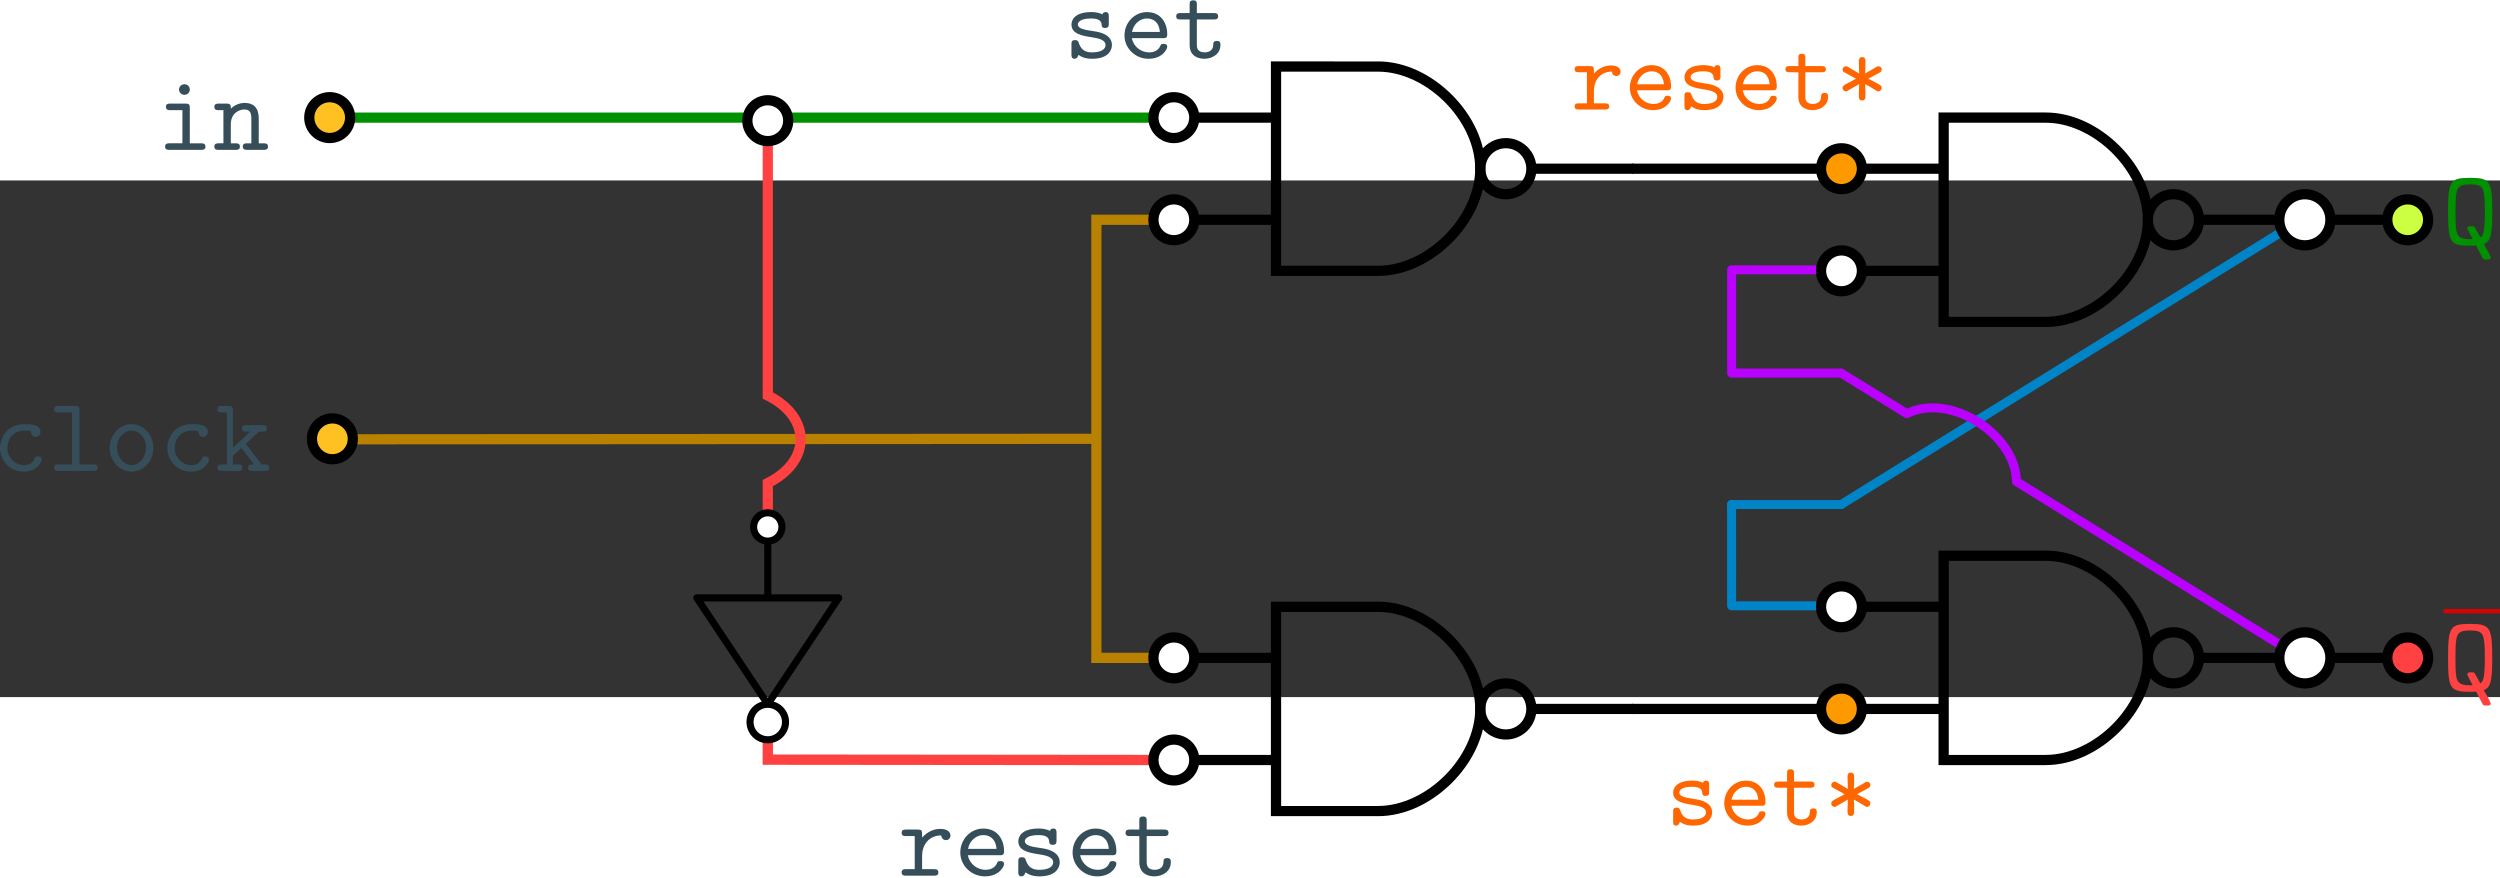 <?xml version="1.0" encoding="UTF-8" standalone="no"?>
<svg
   version="1.1"
   id="svg903"
   sodipodi:docname="dflipflop.svg"
   inkscape:version="1.1 (c4e8f9e, 2021-05-24)"
   width="114.13"
   height="40.062"
   viewBox="0 0 139.263 28.779"
   xmlns:inkscape="http://www.inkscape.org/namespaces/inkscape"
   xmlns:sodipodi="http://sodipodi.sourceforge.net/DTD/sodipodi-0.dtd"
   xmlns="http://www.w3.org/2000/svg"
   xmlns:svg="http://www.w3.org/2000/svg"
   xmlns:ns6="http://www.iki.fi/pav/software/textext/">
  <rect x="0" y="0" width="139.263" height="28.779" fill="#333333" stroke="none"/>
  <sodipodi:namedview
     id="namedview905"
     pagecolor="#ffffff"
     bordercolor="#666666"
     borderopacity="1.0"
     inkscape:pageshadow="2"
     inkscape:pageopacity="0.0"
     inkscape:pagecheckerboard="0"
     showgrid="false"
     inkscape:zoom="7.3924635"
     inkscape:cx="66.351359"
     inkscape:cy="19.411662"
     inkscape:window-width="1440"
     inkscape:window-height="847"
     inkscape:window-x="1822"
     inkscape:window-y="71"
     inkscape:window-maximized="0"
     inkscape:current-layer="svg903"
     inkscape:snap-global="true"
     lock-margins="true"
     fit-margin-top="0"
     fit-margin-left="0"
     fit-margin-right="0"
     fit-margin-bottom="0"
     viewbox-height="100"
     width="65.163px"
     inkscape:snap-center="true"
     inkscape:snap-others="true">
    <inkscape:grid
       type="xygrid"
       id="grid1463"
       originx="-292.788"
       originy="-301.79" />
  </sodipodi:namedview>
  <defs
     id="defs831">
    <clipPath
       id="page">
      <rect
         x="0"
         y="0"
         width="760"
         height="620"
         id="rect824" />
    </clipPath>
    <clipPath
       id="clipPath829">
      <rect
         x="0"
         y="0"
         width="760"
         height="620"
         id="rect827" />
    </clipPath>
    <defs
       id="id-6218469a-638a-438a-8285-87af46e395b2">
      <g
         id="id-41f024df-1921-46fd-b358-2bb13516e3a0">
        <symbol
           overflow="visible"
           id="id-751024ce-17db-425f-8adf-8e5129a58830">
          <path
             style="stroke:none;stroke-width:0"
             d=""
             id="id-f6b93899-9967-45d1-bf36-847d7d2c198e" />
        </symbol>
        <symbol
           overflow="visible"
           id="id-ccd68d53-c78f-4352-a28f-35fa76bbcac7">
          <path
             style="stroke:none;stroke-width:0"
             d="M 3.656,-0.312 C 3.875,-0.016 4.344,0 4.719,0 c 0.281,0 0.5,0 0.5,-0.312 0,-0.297 -0.25,-0.297 -0.391,-0.297 -0.422,0 -0.516,-0.047 -0.594,-0.078 v -2.156 c 0,-0.703 -0.547,-1.547 -1.984,-1.547 -0.422,0 -1.438,0 -1.438,0.734 0,0.297 0.203,0.453 0.438,0.453 0.156,0 0.438,-0.094 0.438,-0.453 0,-0.078 0.016,-0.094 0.219,-0.109 0.141,-0.016 0.266,-0.016 0.359,-0.016 0.75,0 1.266,0.312 1.266,1.016 -1.75,0.031 -2.984,0.531 -2.984,1.484 0,0.688 0.625,1.344 1.641,1.344 0.375,0 1,-0.078 1.469,-0.375 z m -0.125,-1.859 v 0.844 c 0,0.219 0,0.438 -0.375,0.609 -0.359,0.172 -0.812,0.172 -0.891,0.172 -0.625,0 -1.031,-0.344 -1.031,-0.734 0,-0.484 0.859,-0.859 2.297,-0.891 z m 0,0"
             id="id-b9f47a47-f328-4fbb-9ab9-075c127460cc" />
        </symbol>
        <symbol
           overflow="visible"
           id="id-401b8321-aa4e-4d98-9505-d73242a42246">
          <path
             style="stroke:none;stroke-width:0"
             d="m 3.078,-3.891 c 0,-0.312 -0.062,-0.406 -0.391,-0.406 H 1.266 c -0.156,0 -0.406,0 -0.406,0.297 0,0.312 0.25,0.312 0.406,0.312 h 1.125 v 3.078 H 1.188 c -0.156,0 -0.406,0 -0.406,0.312 C 0.781,0 1.031,0 1.188,0 H 4.125 c 0.156,0 0.406,0 0.406,-0.297 0,-0.312 -0.25,-0.312 -0.406,-0.312 H 3.078 Z m 0,-1.719 c 0,-0.266 -0.219,-0.484 -0.5,-0.484 -0.281,0 -0.5,0.219 -0.5,0.484 0,0.281 0.219,0.5 0.5,0.5 0.281,0 0.5,-0.219 0.5,-0.5 z m 0,0"
             id="id-0fd42125-ad84-4701-a8ce-45308056cf4b" />
        </symbol>
        <symbol
           overflow="visible"
           id="id-05c21c86-3cfb-4459-8d0c-c82f21629225">
          <path
             style="stroke:none;stroke-width:0"
             d="m 1.656,-3.828 c 0,-0.312 0,-0.469 -0.406,-0.469 H 0.531 c -0.156,0 -0.406,0 -0.406,0.312 0,0.297 0.25,0.297 0.391,0.297 H 0.969 v 3.078 h -0.438 c -0.156,0 -0.406,0 -0.406,0.312 C 0.125,0 0.375,0 0.516,0 h 1.594 C 2.25,0 2.5,0 2.5,-0.297 c 0,-0.312 -0.25,-0.312 -0.406,-0.312 H 1.656 V -2.375 c 0,-1 0.734,-1.375 1.25,-1.375 0.516,0 0.656,0.281 0.656,0.875 v 2.266 h -0.375 c -0.172,0 -0.422,0 -0.422,0.312 C 2.766,0 3.047,0 3.188,0 h 1.516 c 0.141,0 0.406,0 0.406,-0.297 0,-0.312 -0.25,-0.312 -0.422,-0.312 H 4.25 v -2.312 c 0,-1 -0.5,-1.438 -1.297,-1.438 -0.656,0 -1.109,0.344 -1.297,0.531 z m 0,0"
             id="id-cd1dcb34-b685-4e9c-bcc9-a4dde7921945" />
        </symbol>
        <symbol
           overflow="visible"
           id="id-5f56a1bd-723a-449b-a3b1-7588ebe3e409">
          <path
             style="stroke:none;stroke-width:0"
             d="m 1.656,-3.875 v -1.812 c 0,-0.297 -0.062,-0.406 -0.406,-0.406 H 0.531 c -0.156,0 -0.406,0 -0.406,0.312 0,0.297 0.25,0.297 0.391,0.297 H 0.969 V -0.406 C 0.969,-0.203 0.969,0 1.312,0 1.656,0 1.656,-0.203 1.656,-0.453 2.062,-0.031 2.5,0.062 2.812,0.062 c 1.078,0 2.047,-0.953 2.047,-2.219 0,-1.219 -0.875,-2.203 -1.938,-2.203 C 2.438,-4.359 2,-4.172 1.656,-3.875 Z m 0,1.969 V -2.625 c 0,-0.594 0.578,-1.125 1.203,-1.125 0.734,0 1.312,0.734 1.312,1.594 0,0.953 -0.688,1.609 -1.391,1.609 -0.781,0 -1.125,-0.875 -1.125,-1.359 z m 0,0"
             id="id-b698f2b2-49e2-41f4-acf3-55dfbbc509bb" />
        </symbol>
        <symbol
           overflow="visible"
           id="id-1f3dfe3a-af28-4378-9c76-aa66616c3dcc">
          <path
             style="stroke:none;stroke-width:0"
             d="m 4.656,-2.156 c 0,-1.25 -0.922,-2.234 -2.047,-2.234 -1.109,0 -2.047,0.984 -2.047,2.234 0,1.266 0.953,2.219 2.047,2.219 1.094,0 2.047,-0.953 2.047,-2.219 z M 2.609,-0.547 C 1.875,-0.547 1.25,-1.297 1.25,-2.219 c 0,-0.906 0.656,-1.562 1.359,-1.562 0.719,0 1.359,0.656 1.359,1.562 0,0.922 -0.625,1.672 -1.359,1.672 z m 0,0"
             id="id-c1270fac-d09c-4689-bd6d-b0156142bddb" />
        </symbol>
        <symbol
           overflow="visible"
           id="id-e6207ffc-747b-45f3-992f-2730cf031a66">
          <path
             style="stroke:none;stroke-width:0"
             d="M 3.562,-0.312 C 3.578,0 3.781,0 3.969,0 H 4.688 c 0.172,0 0.422,0 0.422,-0.312 0,-0.297 -0.266,-0.297 -0.406,-0.297 H 4.25 v -3.281 c 0,-0.312 -0.047,-0.406 -0.391,-0.406 H 3.125 c -0.156,0 -0.406,0 -0.406,0.312 0,0.297 0.266,0.297 0.406,0.297 h 0.438 v 2.125 c 0,0.891 -0.797,1.016 -1.125,1.016 -0.781,0 -0.781,-0.328 -0.781,-0.656 v -2.688 c 0,-0.312 -0.062,-0.406 -0.406,-0.406 H 0.531 c -0.156,0 -0.406,0 -0.406,0.312 0,0.297 0.25,0.297 0.391,0.297 H 0.969 v 2.547 c 0,0.969 0.688,1.203 1.406,1.203 0.422,0 0.828,-0.109 1.188,-0.375 z m 0,0"
             id="id-9d42f572-479c-4864-bc3d-5b49699842bf" />
        </symbol>
        <symbol
           overflow="visible"
           id="id-51bfbd88-b321-441a-bddf-ba7a11db208a">
          <path
             style="stroke:none;stroke-width:0"
             d="m 2.219,-3.688 h 1.625 c 0.156,0 0.406,0 0.406,-0.297 0,-0.312 -0.25,-0.312 -0.406,-0.312 h -1.625 v -0.812 c 0,-0.188 0,-0.406 -0.344,-0.406 -0.344,0 -0.344,0.203 -0.344,0.406 v 0.812 h -0.875 c -0.156,0 -0.406,0 -0.406,0.312 0,0.297 0.25,0.297 0.391,0.297 H 1.531 V -1.25 c 0,0.953 0.672,1.312 1.406,1.312 0.734,0 1.531,-0.438 1.531,-1.312 0,-0.188 0,-0.391 -0.344,-0.391 -0.328,0 -0.344,0.203 -0.344,0.375 0,0.625 -0.578,0.719 -0.797,0.719 -0.766,0 -0.766,-0.516 -0.766,-0.766 z m 0,0"
             id="id-f74c9a73-0850-47af-9843-d8aaf2169dcb" />
        </symbol>
        <symbol
           overflow="visible"
           id="id-200c1419-b8e5-405f-be97-acac90bf23be">
          <path
             style="stroke:none;stroke-width:0"
             d="m 3.156,-5.828 c -0.094,-0.375 -0.234,-0.375 -0.547,-0.375 -0.281,0 -0.453,0 -0.531,0.375 L 0.875,-0.609 c -0.141,0 -0.375,0 -0.438,0.016 -0.109,0.062 -0.172,0.172 -0.172,0.297 C 0.266,0 0.531,0 0.703,0 H 1.719 c 0.172,0 0.422,0 0.422,-0.297 0,-0.312 -0.203,-0.312 -0.562,-0.312 l 0.219,-1.031 h 1.625 l 0.234,1.031 c -0.359,0 -0.562,0 -0.562,0.312 C 3.094,0 3.328,0 3.516,0 H 4.531 c 0.156,0 0.422,0 0.422,-0.297 0,-0.125 -0.047,-0.234 -0.172,-0.281 C 4.719,-0.609 4.5,-0.609 4.359,-0.609 Z M 2.609,-5.406 H 2.625 L 3.266,-2.25 h -1.312 z m 0,0"
             id="id-f8319bc5-2d07-4ba8-be76-a87f43cbb9b1" />
        </symbol>
        <symbol
           overflow="visible"
           id="id-b25f727e-99ff-45b9-ba92-abffca11b1ab">
          <path
             style="stroke:none;stroke-width:0"
             d="M 1.891,-5.734 C 1.781,-6.062 1.625,-6.094 1.359,-6.094 h -0.688 c -0.141,0 -0.391,0 -0.391,0.297 0,0.312 0.234,0.312 0.391,0.312 h 0.25 v 4.875 h -0.25 c -0.141,0 -0.391,0 -0.391,0.297 C 0.281,0 0.516,0 0.672,0 h 1.062 c 0.156,0 0.406,0 0.406,-0.297 0,-0.312 -0.25,-0.312 -0.406,-0.312 h -0.25 V -5.344 H 1.5 l 1.828,4.984 C 3.453,-0.016 3.625,0 3.875,0 4.172,0 4.297,-0.031 4.297,-0.406 v -5.078 h 0.25 c 0.141,0 0.391,0 0.391,-0.297 0,-0.312 -0.234,-0.312 -0.391,-0.312 h -1.062 c -0.156,0 -0.391,0 -0.391,0.312 0,0.297 0.25,0.297 0.391,0.297 h 0.25 V -0.75 Z m 0,0"
             id="id-93fd820e-48ab-4e59-b856-fa13db5d1be0" />
        </symbol>
        <symbol
           overflow="visible"
           id="id-a982602c-b3a5-4545-892b-4b3eff224e27">
          <path
             style="stroke:none;stroke-width:0"
             d="m 0.594,-6.094 c -0.156,0 -0.406,0 -0.406,0.312 0,0.297 0.266,0.297 0.406,0.297 H 0.812 v 4.875 H 0.594 c -0.156,0 -0.406,0 -0.406,0.312 C 0.188,0 0.453,0 0.594,0 h 2.062 c 1.297,0 2.172,-1.391 2.172,-3 0,-1.594 -0.844,-3.094 -2.172,-3.094 z M 1.5,-0.609 v -4.875 h 0.969 c 1.125,0 1.672,1.328 1.672,2.484 0,1.172 -0.578,2.391 -1.672,2.391 z m 0,0"
             id="id-224038d9-4e7c-47de-b24d-f48c3630ffbd" />
        </symbol>
        <symbol
           overflow="visible"
           id="id-3794078e-7ca2-48ba-bf3e-babf57e7553f">
          <path
             style="stroke:none;stroke-width:0"
             d="m 4.672,-3.047 c 0,-2.875 -0.219,-3.156 -2.062,-3.156 -1.844,0 -2.047,0.266 -2.047,3.156 0,2.891 0.203,3.156 2.047,3.156 1.844,0 2.062,-0.266 2.062,-3.156 z M 2.609,-0.5 c -0.875,0 -1.125,-0.203 -1.25,-0.703 C 1.25,-1.719 1.25,-2.578 1.25,-3.125 c 0,-0.625 0,-1.297 0.109,-1.766 0.125,-0.578 0.438,-0.703 1.25,-0.703 0.75,0 1.094,0.094 1.25,0.641 0.125,0.469 0.125,1.219 0.125,1.828 0,0.609 0,1.328 -0.109,1.859 C 3.766,-0.703 3.5,-0.5 2.609,-0.5 Z m 0,0"
             id="id-7b7e6dbc-b182-430a-a3ef-a5094e130594" />
        </symbol>
        <symbol
           overflow="visible"
           id="id-fa0f2f5b-0e23-4716-b0b0-67dce32f3ce1">
          <path
             style="stroke:none;stroke-width:0"
             d="m 1.562,-5.484 h 0.703 c 0.922,0 1.359,0.594 1.359,1.062 0,0.5 -0.438,1.078 -1.359,1.078 H 1.562 Z M 3.469,-3.031 C 4.125,-3.406 4.312,-4 4.312,-4.422 4.312,-5.281 3.562,-6.094 2.375,-6.094 h -1.75 c -0.172,0 -0.406,0 -0.406,0.312 0,0.297 0.25,0.297 0.406,0.297 h 0.25 v 4.875 h -0.25 c -0.172,0 -0.406,0 -0.406,0.312 C 0.219,0 0.469,0 0.625,0 h 1.172 c 0.156,0 0.406,0 0.406,-0.297 0,-0.312 -0.234,-0.312 -0.406,-0.312 H 1.562 v -2.125 h 0.766 c 0.188,0 0.5,0 0.812,0.266 0.219,0.219 0.219,0.438 0.219,0.859 0,0.641 0,0.938 0.188,1.266 C 3.719,-0.047 4,0.109 4.344,0.109 c 0.625,0 0.859,-0.656 0.859,-1.031 C 5.203,-1.25 4.969,-1.25 4.859,-1.25 4.75,-1.25 4.531,-1.25 4.516,-0.953 4.516,-0.875 4.5,-0.5 4.328,-0.5 c -0.281,0 -0.281,-0.453 -0.281,-0.984 0,-0.625 0,-0.703 -0.094,-0.938 -0.109,-0.297 -0.344,-0.5 -0.484,-0.609 z m 0,0"
             id="id-db8e951c-11f6-411a-91d4-f855b18c2f52" />
        </symbol>
        <symbol
           overflow="visible"
           id="id-577334e6-4aef-4721-88a3-b043c304ac55">
          <path
             style="stroke:none;stroke-width:0"
             d="M 2.953,-5.484 H 4.281 v 0.531 c 0,0.188 0,0.406 0.328,0.406 0.359,0 0.359,-0.203 0.359,-0.406 V -5.688 c 0,-0.297 -0.062,-0.406 -0.406,-0.406 H 0.672 c -0.328,0 -0.406,0.078 -0.406,0.406 v 0.734 c 0,0.188 0,0.406 0.328,0.406 0.359,0 0.359,-0.203 0.359,-0.406 v -0.531 h 1.312 v 4.875 H 1.75 c -0.141,0 -0.391,0 -0.391,0.297 C 1.359,0 1.594,0 1.75,0 H 3.484 C 3.625,0 3.875,0 3.875,-0.297 c 0,-0.312 -0.234,-0.312 -0.391,-0.312 h -0.531 z m 0,0"
             id="id-32bac1b0-5a52-4f06-b328-242c1b243ff5" />
        </symbol>
      </g>
    </defs>
    <defs
       id="id-ccd20762-9fd6-4169-8907-958e37e124f2">
      <g
         id="id-8830223c-efc5-40ef-bfa1-7b67fee26303">
        <symbol
           overflow="visible"
           id="id-ac362f0a-a24d-44c1-b447-b051a3191062">
          <path
             style="stroke:none;stroke-width:0"
             d=""
             id="id-d78edad5-cff1-415e-9eed-66f3631e4bb2" />
        </symbol>
        <symbol
           overflow="visible"
           id="id-e880b00e-e04b-45bd-b5bb-ba4685e85900">
          <path
             style="stroke:none;stroke-width:0"
             d="M 1.891,-5.734 C 1.781,-6.062 1.625,-6.094 1.359,-6.094 h -0.688 c -0.141,0 -0.391,0 -0.391,0.297 0,0.312 0.234,0.312 0.391,0.312 h 0.25 v 4.875 h -0.25 c -0.141,0 -0.391,0 -0.391,0.297 C 0.281,0 0.516,0 0.672,0 h 1.062 c 0.156,0 0.406,0 0.406,-0.297 0,-0.312 -0.25,-0.312 -0.406,-0.312 h -0.25 V -5.344 H 1.5 l 1.828,4.984 C 3.453,-0.016 3.625,0 3.875,0 4.172,0 4.297,-0.031 4.297,-0.406 v -5.078 h 0.25 c 0.141,0 0.391,0 0.391,-0.297 0,-0.312 -0.234,-0.312 -0.391,-0.312 h -1.062 c -0.156,0 -0.391,0 -0.391,0.312 0,0.297 0.25,0.297 0.391,0.297 h 0.25 V -0.75 Z m 0,0"
             id="id-8da7dc86-3a06-4269-9abb-3529ef3d4c3b" />
        </symbol>
        <symbol
           overflow="visible"
           id="id-26536d89-769d-412d-8fc1-3c923dec9b5b">
          <path
             style="stroke:none;stroke-width:0"
             d="m 3.156,-5.828 c -0.094,-0.375 -0.234,-0.375 -0.547,-0.375 -0.281,0 -0.453,0 -0.531,0.375 L 0.875,-0.609 c -0.141,0 -0.375,0 -0.438,0.016 -0.109,0.062 -0.172,0.172 -0.172,0.297 C 0.266,0 0.531,0 0.703,0 H 1.719 c 0.172,0 0.422,0 0.422,-0.297 0,-0.312 -0.203,-0.312 -0.562,-0.312 l 0.219,-1.031 h 1.625 l 0.234,1.031 c -0.359,0 -0.562,0 -0.562,0.312 C 3.094,0 3.328,0 3.516,0 H 4.531 c 0.156,0 0.422,0 0.422,-0.297 0,-0.125 -0.047,-0.234 -0.172,-0.281 C 4.719,-0.609 4.5,-0.609 4.359,-0.609 Z M 2.609,-5.406 H 2.625 L 3.266,-2.25 h -1.312 z m 0,0"
             id="id-112deef3-7cfd-47f6-ad7a-c7c772b9f383" />
        </symbol>
        <symbol
           overflow="visible"
           id="id-f355b326-2bca-4af3-a672-615147d406ba">
          <path
             style="stroke:none;stroke-width:0"
             d="m 0.594,-6.094 c -0.156,0 -0.406,0 -0.406,0.312 0,0.297 0.266,0.297 0.406,0.297 H 0.812 v 4.875 H 0.594 c -0.156,0 -0.406,0 -0.406,0.312 C 0.188,0 0.453,0 0.594,0 h 2.062 c 1.297,0 2.172,-1.391 2.172,-3 0,-1.594 -0.844,-3.094 -2.172,-3.094 z M 1.5,-0.609 v -4.875 h 0.969 c 1.125,0 1.672,1.328 1.672,2.484 0,1.172 -0.578,2.391 -1.672,2.391 z m 0,0"
             id="id-910aa90b-ae7f-4661-aa27-ee832c233114" />
        </symbol>
      </g>
    </defs>
    <defs
       id="id-eed44bfd-ae0b-4d33-9d40-ba5f7b1a1726">
      <g
         id="id-da8ea488-762e-42e4-ac55-74aa9f3cdbf3">
        <symbol
           overflow="visible"
           id="id-0e2daf2f-e345-496b-994e-cd184c409612">
          <path
             style="stroke:none;stroke-width:0"
             d=""
             id="id-a2c38629-c56f-4e18-acaf-6a8632a94295" />
        </symbol>
        <symbol
           overflow="visible"
           id="id-c22c6bcc-cdd5-45ac-83fa-1a96deed6ee7">
          <path
             style="stroke:none;stroke-width:0"
             d="M 2.969,-2.547 C 2.734,-2.578 2.547,-2.609 2.297,-2.656 2,-2.703 1.328,-2.828 1.328,-3.203 c 0,-0.266 0.312,-0.578 1.266,-0.578 0.828,0 0.969,0.297 1,0.562 0,0.172 0.031,0.344 0.328,0.344 0.359,0 0.359,-0.219 0.359,-0.422 v -0.688 c 0,-0.156 0,-0.406 -0.297,-0.406 -0.25,0 -0.281,0.141 -0.312,0.219 -0.438,-0.219 -0.875,-0.219 -1.062,-0.219 -1.656,0 -1.891,0.828 -1.891,1.188 0,0.906 1.047,1.078 1.969,1.219 0.484,0.078 1.281,0.203 1.281,0.734 0,0.375 -0.375,0.703 -1.281,0.703 -0.469,0 -1.016,-0.109 -1.266,-0.891 -0.062,-0.172 -0.094,-0.281 -0.359,-0.281 -0.344,0 -0.344,0.203 -0.344,0.406 v 0.969 c 0,0.156 0,0.406 0.297,0.406 0.094,0 0.25,-0.016 0.375,-0.375 0.484,0.359 1.016,0.375 1.297,0.375 1.562,0 1.891,-0.828 1.891,-1.312 0,-1.031 -1.281,-1.25 -1.609,-1.297 z m 0,0"
             id="id-4a5487c8-0137-4a88-9574-bfb20d466aec" />
        </symbol>
        <symbol
           overflow="visible"
           id="id-3fecf408-301e-498f-bf44-31ea18fdb00b">
          <path
             style="stroke:none;stroke-width:0"
             d="m 4.234,-1.906 c 0.203,0 0.391,0 0.391,-0.359 0,-1.141 -0.641,-2.125 -1.938,-2.125 -1.188,0 -2.141,1 -2.141,2.234 0,1.203 1.016,2.219 2.297,2.219 1.312,0 1.781,-0.906 1.781,-1.156 0,-0.266 -0.281,-0.266 -0.344,-0.266 -0.188,0 -0.266,0.031 -0.328,0.219 -0.219,0.5 -0.766,0.594 -1.047,0.594 -0.75,0 -1.484,-0.5 -1.656,-1.359 z M 1.266,-2.5 C 1.406,-3.234 2,-3.781 2.688,-3.781 c 0.516,0 1.141,0.25 1.234,1.281 z m 0,0"
             id="id-7191e435-b382-41ff-9b05-6a2b57b9170f" />
        </symbol>
        <symbol
           overflow="visible"
           id="id-b9f41aa3-283b-4676-8401-077ea8cd4364">
          <path
             style="stroke:none;stroke-width:0"
             d="m 2.219,-3.688 h 1.625 c 0.156,0 0.406,0 0.406,-0.297 0,-0.312 -0.25,-0.312 -0.406,-0.312 h -1.625 v -0.812 c 0,-0.188 0,-0.406 -0.344,-0.406 -0.344,0 -0.344,0.203 -0.344,0.406 v 0.812 h -0.875 c -0.156,0 -0.406,0 -0.406,0.312 0,0.297 0.25,0.297 0.391,0.297 H 1.531 V -1.25 c 0,0.953 0.672,1.312 1.406,1.312 0.734,0 1.531,-0.438 1.531,-1.312 0,-0.188 0,-0.391 -0.344,-0.391 -0.328,0 -0.344,0.203 -0.344,0.375 0,0.625 -0.578,0.719 -0.797,0.719 -0.766,0 -0.766,-0.516 -0.766,-0.766 z m 0,0"
             id="id-20a9475c-0615-4d8e-86f6-bb49169bf3d4" />
        </symbol>
        <symbol
           overflow="visible"
           id="id-c6c5a4f4-ded1-4f78-85a1-4e64a98ed484">
          <path
             style="stroke:none;stroke-width:0"
             d="M 2.219,-1.859 C 2.219,-2.797 2.797,-3.75 4,-3.75 c 0.016,0.234 0.188,0.438 0.438,0.438 0.219,0 0.422,-0.156 0.422,-0.422 0,-0.203 -0.125,-0.625 -0.953,-0.625 -0.5,0 -1.141,0.188 -1.688,0.812 v -0.344 c 0,-0.312 -0.062,-0.406 -0.406,-0.406 H 0.719 c -0.156,0 -0.406,0 -0.406,0.297 0,0.312 0.25,0.312 0.406,0.312 h 0.812 v 3.078 h -0.812 c -0.156,0 -0.406,0 -0.406,0.297 C 0.312,0 0.562,0 0.719,0 H 3.312 c 0.156,0 0.422,0 0.422,-0.297 0,-0.312 -0.266,-0.312 -0.422,-0.312 H 2.219 Z m 0,0"
             id="id-50d90742-bdad-4d8f-a1f2-01244a10f8c0" />
        </symbol>
        <symbol
           overflow="visible"
           id="id-146c9500-bf3c-416a-8655-05f9d8f8d3af">
          <path
             style="stroke:none;stroke-width:0"
             d="m 4.219,1.391 c 0.141,0 0.312,0 0.312,-0.188 0,-0.062 -0.188,-0.422 -0.297,-0.641 C 4.141,0.422 3.969,0.094 3.891,-0.047 4.344,-0.219 4.516,-0.562 4.609,-1.375 c 0.062,-0.531 0.062,-1.203 0.062,-1.672 0,-2.875 -0.219,-3.156 -2.062,-3.156 -1.844,0 -2.047,0.266 -2.047,3.156 0,2.891 0.203,3.156 2.047,3.156 0.125,0 0.453,0 0.562,-0.016 0.062,0.141 0.594,1.125 0.609,1.172 0.078,0.125 0.188,0.125 0.344,0.125 z M 2.844,-0.5 H 2.531 C 1.641,-0.5 1.438,-0.781 1.328,-1.312 1.25,-1.828 1.25,-2.5 1.25,-3.047 c 0,-0.547 0,-1.312 0.094,-1.797 0.125,-0.547 0.344,-0.75 1.266,-0.75 0.891,0 1.172,0.172 1.281,0.812 0.094,0.516 0.094,1.188 0.094,1.734 0,2.078 -0.203,2.219 -0.422,2.375 l -0.484,-0.875 C 2.984,-1.688 2.984,-1.703 2.781,-1.703 H 2.672 c -0.141,0 -0.312,0 -0.312,0.188 0,0.047 0,0.078 0.031,0.125 z m 0,0"
             id="id-d925ff38-b053-4295-967d-904d6382f0c7" />
        </symbol>
      </g>
    </defs>
    <defs
       id="id-054b529e-cd6a-4286-8c3a-75ac7d2bb0e0">
      <g
         id="id-e4a2265a-cde6-43af-bac7-b4abf3b869ba">
        <symbol
           overflow="visible"
           id="id-87f6b73e-3124-499d-af5c-ff01367295fe">
          <path
             style="stroke:none;stroke-width:0"
             d=""
             id="id-927bdbe7-478a-454d-a4e7-52c227a20ee7" />
        </symbol>
        <symbol
           overflow="visible"
           id="id-122c1748-483d-442e-b60b-b0681f85c238">
          <path
             style="stroke:none;stroke-width:0"
             d="M 2.969,-2.547 C 2.734,-2.578 2.547,-2.609 2.297,-2.656 2,-2.703 1.328,-2.828 1.328,-3.203 c 0,-0.266 0.312,-0.578 1.266,-0.578 0.828,0 0.969,0.297 1,0.562 0,0.172 0.031,0.344 0.328,0.344 0.359,0 0.359,-0.219 0.359,-0.422 v -0.688 c 0,-0.156 0,-0.406 -0.297,-0.406 -0.25,0 -0.281,0.141 -0.312,0.219 -0.438,-0.219 -0.875,-0.219 -1.062,-0.219 -1.656,0 -1.891,0.828 -1.891,1.188 0,0.906 1.047,1.078 1.969,1.219 0.484,0.078 1.281,0.203 1.281,0.734 0,0.375 -0.375,0.703 -1.281,0.703 -0.469,0 -1.016,-0.109 -1.266,-0.891 -0.062,-0.172 -0.094,-0.281 -0.359,-0.281 -0.344,0 -0.344,0.203 -0.344,0.406 v 0.969 c 0,0.156 0,0.406 0.297,0.406 0.094,0 0.25,-0.016 0.375,-0.375 0.484,0.359 1.016,0.375 1.297,0.375 1.562,0 1.891,-0.828 1.891,-1.312 0,-1.031 -1.281,-1.25 -1.609,-1.297 z m 0,0"
             id="id-a6dad30e-ec68-4ff0-8b8b-d4da3a6a272d" />
        </symbol>
        <symbol
           overflow="visible"
           id="id-e55ed2b2-fd96-472a-b5c3-6c7c2c5ff609">
          <path
             style="stroke:none;stroke-width:0"
             d="m 4.234,-1.906 c 0.203,0 0.391,0 0.391,-0.359 0,-1.141 -0.641,-2.125 -1.938,-2.125 -1.188,0 -2.141,1 -2.141,2.234 0,1.203 1.016,2.219 2.297,2.219 1.312,0 1.781,-0.906 1.781,-1.156 0,-0.266 -0.281,-0.266 -0.344,-0.266 -0.188,0 -0.266,0.031 -0.328,0.219 -0.219,0.5 -0.766,0.594 -1.047,0.594 -0.75,0 -1.484,-0.5 -1.656,-1.359 z M 1.266,-2.5 C 1.406,-3.234 2,-3.781 2.688,-3.781 c 0.516,0 1.141,0.25 1.234,1.281 z m 0,0"
             id="id-d04b9e9f-9988-453e-afb9-4d307beac7e6" />
        </symbol>
        <symbol
           overflow="visible"
           id="id-44c88d90-b78b-4bd4-aa04-bd41448458d8">
          <path
             style="stroke:none;stroke-width:0"
             d="m 2.219,-3.688 h 1.625 c 0.156,0 0.406,0 0.406,-0.297 0,-0.312 -0.25,-0.312 -0.406,-0.312 h -1.625 v -0.812 c 0,-0.188 0,-0.406 -0.344,-0.406 -0.344,0 -0.344,0.203 -0.344,0.406 v 0.812 h -0.875 c -0.156,0 -0.406,0 -0.406,0.312 0,0.297 0.25,0.297 0.391,0.297 H 1.531 V -1.25 c 0,0.953 0.672,1.312 1.406,1.312 0.734,0 1.531,-0.438 1.531,-1.312 0,-0.188 0,-0.391 -0.344,-0.391 -0.328,0 -0.344,0.203 -0.344,0.375 0,0.625 -0.578,0.719 -0.797,0.719 -0.766,0 -0.766,-0.516 -0.766,-0.766 z m 0,0"
             id="id-ac0270e2-3a33-44a5-b9a2-6f3dea155d84" />
        </symbol>
        <symbol
           overflow="visible"
           id="id-6c649610-4bd3-45df-bacd-1194c408ce3c">
          <path
             style="stroke:none;stroke-width:0"
             d="m 2.906,-2.516 c 0.609,0.328 0.25,0.141 0.938,0.547 0.266,0.172 0.297,0.172 0.375,0.172 0.203,0 0.328,-0.188 0.328,-0.344 0,-0.156 -0.125,-0.25 -0.141,-0.266 -0.25,-0.172 -0.922,-0.5 -1.188,-0.641 L 4.297,-3.625 c 0.125,-0.078 0.25,-0.141 0.25,-0.328 0,-0.047 0,-0.328 -0.406,-0.328 L 2.906,-3.562 C 2.938,-3.828 2.938,-4.484 2.938,-4.781 c 0,-0.078 0,-0.406 -0.328,-0.406 -0.328,0 -0.328,0.328 -0.328,0.406 0,0.297 0.016,0.953 0.031,1.219 L 1.234,-4.203 C 1.094,-4.281 1.078,-4.281 1,-4.281 c -0.188,0 -0.328,0.172 -0.328,0.328 0,0.188 0.109,0.25 0.25,0.312 L 2,-3.047 0.922,-2.469 c -0.109,0.078 -0.25,0.141 -0.25,0.328 0,0.047 0,0.344 0.406,0.344 L 2.312,-2.516 c -0.016,0.25 -0.031,0.906 -0.031,1.203 0,0.094 0,0.422 0.328,0.422 0.328,0 0.328,-0.328 0.328,-0.422 0,-0.297 0,-0.953 -0.031,-1.203 z m 0,0"
             id="id-e79e63e6-6e8d-48c7-8c45-65083b76a5c8" />
        </symbol>
        <symbol
           overflow="visible"
           id="id-98eb5f1f-a5d0-4c18-bf68-ce1337e50f7e">
          <path
             style="stroke:none;stroke-width:0"
             d="M 2.219,-1.859 C 2.219,-2.797 2.797,-3.75 4,-3.75 c 0.016,0.234 0.188,0.438 0.438,0.438 0.219,0 0.422,-0.156 0.422,-0.422 0,-0.203 -0.125,-0.625 -0.953,-0.625 -0.5,0 -1.141,0.188 -1.688,0.812 v -0.344 c 0,-0.312 -0.062,-0.406 -0.406,-0.406 H 0.719 c -0.156,0 -0.406,0 -0.406,0.297 0,0.312 0.25,0.312 0.406,0.312 h 0.812 v 3.078 h -0.812 c -0.156,0 -0.406,0 -0.406,0.297 C 0.312,0 0.562,0 0.719,0 H 3.312 c 0.156,0 0.422,0 0.422,-0.297 0,-0.312 -0.266,-0.312 -0.422,-0.312 H 2.219 Z m 0,0"
             id="id-0d01e6b8-5056-4c0a-88c6-16fef9fce695" />
        </symbol>
      </g>
    </defs>
  </defs>
  <g
     id="g8303">
    <path
       style="fill:none;stroke:#b88100;stroke-width:0.569;stroke-linecap:butt;stroke-linejoin:miter;stroke-miterlimit:4;stroke-dasharray:none;stroke-opacity:1"
       d="m 19.586,14.418 41.551,-0.026"
       id="path3049"
       sodipodi:nodetypes="cc" />
    <path
       d="m 96.459,18.053 0.002,5.641 4.792,0.002"
       fill="none"
       stroke="#000000"
       stroke-width="0.5"
       id="path3258"
       sodipodi:nodetypes="ccc"
       style="stroke:#0084c8;stroke-linecap:round;stroke-linejoin:round" />
    <path
       d="M 102.56,18.053 H 96.459"
       fill="none"
       stroke="#000000"
       stroke-width="0.5"
       id="path3260"
       sodipodi:nodetypes="cc"
       style="stroke:#0084c8;stroke-linecap:round;stroke-linejoin:round" />
    <path
       d="M 128.185,2.19 102.56,18.053"
       fill="none"
       stroke="#000000"
       stroke-width="0.5"
       id="path3262"
       sodipodi:nodetypes="cc"
       style="stroke:#0084c8;stroke-linecap:round;stroke-linejoin:round" />
    <path
       d="m 128.185,26.594 -15.86,-9.824 c -0.002,-2.56 -3.663,-5.001 -6.103,-3.78 l -3.661,-2.259"
       fill="none"
       stroke="#000000"
       stroke-width="0.5"
       id="path3363"
       sodipodi:nodetypes="cccc"
       style="stroke:#ba00ff;stroke-linecap:round;stroke-linejoin:round" />
    <path
       d="M 102.56,10.731 H 96.461 V 4.979 l 4.792,0.002"
       fill="none"
       stroke="#000000"
       stroke-width="0.5"
       id="path3466"
       sodipodi:nodetypes="cccc"
       style="stroke:#ba00ff;stroke-linecap:round;stroke-linejoin:round" />
    <path
       style="fill:none;stroke:#ff4141;stroke-width:0.575;stroke-linecap:butt;stroke-linejoin:miter;stroke-miterlimit:4;stroke-dasharray:none;stroke-opacity:1"
       d="m 42.77,30.17 1.26e-4,2.094 22.62,0.021"
       id="path4404"
       sodipodi:nodetypes="ccc" />
    <path
       style="fill:none;stroke:#ff4141;stroke-width:0.569;stroke-linecap:butt;stroke-linejoin:miter;stroke-miterlimit:4;stroke-dasharray:none;stroke-opacity:1"
       d="M 42.77,-3.593 V 11.978 c 2.44,1.22 2.44,3.661 0,4.881 v 2.44"
       id="path3578"
       sodipodi:nodetypes="cccc" />
    <path
       style="fill:none;stroke:#009100;stroke-width:0.569;stroke-linecap:butt;stroke-linejoin:miter;stroke-miterlimit:4;stroke-dasharray:none;stroke-opacity:1"
       d="m 18.929,-3.499 46.461,-6.441e-4"
       id="path2205"
       sodipodi:nodetypes="cc" />
    <path
       d="m 102.58,-0.655 h 5.69"
       fill="none"
       stroke="#000000"
       stroke-width="0.569"
       id="path1085" />
    <path
       d="m 102.58,5.035 h 5.69"
       fill="none"
       stroke="#000000"
       stroke-width="0.569"
       id="path1087" />
    <path
       d="m 122.495,2.19 h 5.69"
       fill="none"
       stroke="#000000"
       stroke-width="0.569"
       id="path1089" />
    <path
       id="path1095"
       style="color:#000000;fill:#000000;-inkscape-stroke:none"
       d="m 119.366,2.189 c 0,1.328 -0.673,2.689 -1.695,3.711 -1.022,1.022 -2.383,1.695 -3.711,1.695 v 0.568 c 1.517,0 3.002,-0.75 4.113,-1.861 1.112,-1.112 1.861,-2.596 1.861,-4.113 z m -5.406,-5.975 v 0.57 c 1.328,0 2.689,0.673 3.711,1.695 1.022,1.022 1.695,2.381 1.695,3.709 h 0.568 c 0,-1.517 -0.75,-3 -1.861,-4.111 -1.112,-1.112 -2.596,-1.863 -4.113,-1.863 z m -5.975,0 v 11.949 h 5.975 v -0.568 h -5.404 v -10.811 h 5.404 v -0.57 z" />
    <circle
       cx="121.072"
       cy="2.19"
       r="1.423"
       fill="none"
       stroke="#000000"
       stroke-width="0.569"
       id="circle1097" />
    <circle
       cx="102.58"
       cy="-0.655"
       r="1.138"
       stroke="none"
       fill="#ffffff"
       id="circle1099"
       style="stroke-width:0.285" />
    <circle
       cx="102.58"
       cy="-0.655"
       r="1.138"
       fill="none"
       stroke="#000000"
       stroke-width="0.569"
       id="circle1101"
       style="fill:#ff9900" />
    <circle
       cx="102.58"
       cy="5.035"
       r="1.138"
       stroke="none"
       fill="#ffffff"
       id="circle1103"
       style="stroke-width:0.285" />
    <circle
       cx="102.58"
       cy="5.035"
       r="1.138"
       fill="none"
       stroke="#000000"
       stroke-width="0.569"
       id="circle1105"
       style="fill:#ffffff" />
    <circle
       cx="128.185"
       cy="2.19"
       r="1.138"
       stroke="none"
       fill="#ffffff"
       id="circle1107"
       style="stroke-width:0.285" />
    <path
       d="m 102.58,23.749 h 5.69"
       fill="none"
       stroke="#000000"
       stroke-width="0.569"
       id="path1383" />
    <path
       d="m 102.58,29.439 h 5.69"
       fill="none"
       stroke="#000000"
       stroke-width="0.569"
       id="path1385" />
    <path
       d="m 122.495,26.594 h 5.69"
       fill="none"
       stroke="#000000"
       stroke-width="0.569"
       id="path1387" />
    <path
       id="path1393"
       style="color:#000000;fill:#000000;-inkscape-stroke:none"
       d="m 119.366,26.593 c 0,1.328 -0.673,2.689 -1.695,3.711 -1.022,1.022 -2.383,1.695 -3.711,1.695 v 0.568 c 1.517,0 3.002,-0.75 4.113,-1.861 1.112,-1.112 1.861,-2.596 1.861,-4.113 z m -5.406,-5.975 v 0.57 c 1.328,1e-6 2.689,0.673 3.711,1.695 1.022,1.022 1.695,2.381 1.695,3.709 h 0.568 c 0,-1.517 -0.75,-3 -1.861,-4.111 -1.112,-1.112 -2.596,-1.863 -4.113,-1.863 z m -5.975,0 V 32.568 h 5.975 v -0.568 h -5.404 V 21.189 h 5.404 v -0.57 z" />
    <circle
       cx="121.072"
       cy="26.594"
       r="1.423"
       fill="none"
       stroke="#000000"
       stroke-width="0.569"
       id="circle1395" />
    <circle
       cx="102.58"
       cy="23.749"
       r="1.138"
       stroke="none"
       fill="#ffffff"
       id="circle1397"
       style="stroke-width:0.285" />
    <circle
       cx="102.58"
       cy="23.749"
       r="1.138"
       fill="none"
       stroke="#000000"
       stroke-width="0.569"
       id="circle1399"
       style="fill:#ffffff" />
    <circle
       cx="102.58"
       cy="29.439"
       r="1.138"
       stroke="none"
       fill="#ffffff"
       id="circle1401"
       style="stroke-width:0.285" />
    <circle
       cx="102.58"
       cy="29.439"
       r="1.138"
       fill="none"
       stroke="#000000"
       stroke-width="0.569"
       id="circle1403"
       style="fill:#ff9900" />
    <circle
       cx="128.185"
       cy="26.594"
       r="1.138"
       stroke="none"
       fill="#ffffff"
       id="circle1405"
       style="stroke-width:0.285" />
    <path
       d="M 90.913,29.439 H 101.484"
       fill="none"
       stroke="#000000"
       stroke-width="0.569"
       id="path1432"
       sodipodi:nodetypes="cc" />
    <path
       d="m 132.741,2.19 h -5.69"
       fill="none"
       stroke="#000000"
       stroke-width="0.569"
       id="path1457" />
    <circle
       cx="-134.123"
       cy="2.19"
       r="1.138"
       fill="none"
       stroke="#000000"
       stroke-width="0.569"
       id="circle1459"
       transform="scale(-1,1)"
       style="fill:#ccff42" />
    <g
       id="g1467"
       transform="matrix(-1,0,0,1,78.829,1.29)">
      <path
         d="m -53.912,25.304 h 5.69"
         fill="none"
         stroke="#000000"
         stroke-width="0.569"
         id="path1463" />
      <circle
         cx="-55.294"
         cy="25.304"
         r="1.138"
         fill="none"
         stroke="#000000"
         stroke-width="0.569"
         id="circle1465"
         style="fill:#ff4141" />
    </g>
    <path
       d="M 90.913,-0.655 H 101.484"
       fill="none"
       stroke="#000000"
       stroke-width="0.569"
       id="path1734"
       sodipodi:nodetypes="cc" />
    <g
       style="fill:#364e59;fill-opacity:1"
       id="id-1c21c543-1a64-4087-aa61-6f3fc62ea72f"
       transform="matrix(0.584,0,0,0.584,-27.582,-85.518)">
      <g
         transform="translate(148.712,134.765)"
         id="g5617"
         style="fill:#364e59">
        <path
           style="fill:#364e59;stroke:none;stroke-width:0"
           d="M 2.969,-2.547 C 2.734,-2.578 2.547,-2.609 2.297,-2.656 2,-2.703 1.328,-2.828 1.328,-3.203 c 0,-0.266 0.312,-0.578 1.266,-0.578 0.828,0 0.969,0.297 1,0.562 0,0.172 0.031,0.344 0.328,0.344 0.359,0 0.359,-0.219 0.359,-0.422 v -0.688 c 0,-0.156 0,-0.406 -0.297,-0.406 -0.25,0 -0.281,0.141 -0.312,0.219 -0.438,-0.219 -0.875,-0.219 -1.062,-0.219 -1.656,0 -1.891,0.828 -1.891,1.188 0,0.906 1.047,1.078 1.969,1.219 0.484,0.078 1.281,0.203 1.281,0.734 0,0.375 -0.375,0.703 -1.281,0.703 -0.469,0 -1.016,-0.109 -1.266,-0.891 -0.062,-0.172 -0.094,-0.281 -0.359,-0.281 -0.344,0 -0.344,0.203 -0.344,0.406 v 0.969 c 0,0.156 0,0.406 0.297,0.406 0.094,0 0.25,-0.016 0.375,-0.375 0.484,0.359 1.016,0.375 1.297,0.375 1.562,0 1.891,-0.828 1.891,-1.312 0,-1.031 -1.281,-1.25 -1.609,-1.297 z m 0,0"
           id="id-51c8eebb-343f-4aaa-be69-786b3b1ff5de" />
      </g>
      <g
         transform="translate(153.942,134.765)"
         id="g5620"
         style="fill:#364e59">
        <path
           style="fill:#364e59;stroke:none;stroke-width:0"
           d="m 4.234,-1.906 c 0.203,0 0.391,0 0.391,-0.359 0,-1.141 -0.641,-2.125 -1.938,-2.125 -1.188,0 -2.141,1 -2.141,2.234 0,1.203 1.016,2.219 2.297,2.219 1.312,0 1.781,-0.906 1.781,-1.156 0,-0.266 -0.281,-0.266 -0.344,-0.266 -0.188,0 -0.266,0.031 -0.328,0.219 -0.219,0.5 -0.766,0.594 -1.047,0.594 -0.75,0 -1.484,-0.5 -1.656,-1.359 z M 1.266,-2.5 C 1.406,-3.234 2,-3.781 2.688,-3.781 c 0.516,0 1.141,0.25 1.234,1.281 z m 0,0"
           id="id-de3792e2-3d0b-4842-935f-8c62928cf052" />
      </g>
      <g
         transform="translate(159.173,134.765)"
         id="g5623"
         style="fill:#364e59">
        <path
           style="fill:#364e59;stroke:none;stroke-width:0"
           d="m 2.219,-3.688 h 1.625 c 0.156,0 0.406,0 0.406,-0.297 0,-0.312 -0.25,-0.312 -0.406,-0.312 h -1.625 v -0.812 c 0,-0.188 0,-0.406 -0.344,-0.406 -0.344,0 -0.344,0.203 -0.344,0.406 v 0.812 h -0.875 c -0.156,0 -0.406,0 -0.406,0.312 0,0.297 0.25,0.297 0.391,0.297 H 1.531 V -1.25 c 0,0.953 0.672,1.312 1.406,1.312 0.734,0 1.531,-0.438 1.531,-1.312 0,-0.188 0,-0.391 -0.344,-0.391 -0.328,0 -0.344,0.203 -0.344,0.375 0,0.625 -0.578,0.719 -0.797,0.719 -0.766,0 -0.766,-0.516 -0.766,-0.766 z m 0,0"
           id="id-986b6e07-dcd5-4103-8748-5abed590ef7e" />
      </g>
    </g>
    <g
       style="fill:#364e59;fill-opacity:1"
       id="id-1c280d42-1171-4241-9c5e-0e41893033af"
       transform="matrix(0.598,0,0,0.598,-50.258,-41.862)">
      <g
         transform="translate(167.721,134.765)"
         id="g5627"
         style="fill:#364e59">
        <path
           style="fill:#364e59;stroke:none;stroke-width:0"
           d="M 2.219,-1.859 C 2.219,-2.797 2.797,-3.75 4,-3.75 c 0.016,0.234 0.188,0.438 0.438,0.438 0.219,0 0.422,-0.156 0.422,-0.422 0,-0.203 -0.125,-0.625 -0.953,-0.625 -0.5,0 -1.141,0.188 -1.688,0.812 v -0.344 c 0,-0.312 -0.062,-0.406 -0.406,-0.406 H 0.719 c -0.156,0 -0.406,0 -0.406,0.297 0,0.312 0.25,0.312 0.406,0.312 h 0.812 v 3.078 h -0.812 c -0.156,0 -0.406,0 -0.406,0.297 C 0.312,0 0.562,0 0.719,0 H 3.312 c 0.156,0 0.422,0 0.422,-0.297 0,-0.312 -0.266,-0.312 -0.422,-0.312 H 2.219 Z m 0,0"
           id="id-c7ae765d-6ca5-41c7-9007-0768e5994281" />
      </g>
      <g
         transform="translate(172.951,134.765)"
         id="g5630"
         style="fill:#364e59">
        <path
           style="fill:#364e59;stroke:none;stroke-width:0"
           d="m 4.234,-1.906 c 0.203,0 0.391,0 0.391,-0.359 0,-1.141 -0.641,-2.125 -1.938,-2.125 -1.188,0 -2.141,1 -2.141,2.234 0,1.203 1.016,2.219 2.297,2.219 1.312,0 1.781,-0.906 1.781,-1.156 0,-0.266 -0.281,-0.266 -0.344,-0.266 -0.188,0 -0.266,0.031 -0.328,0.219 -0.219,0.5 -0.766,0.594 -1.047,0.594 -0.75,0 -1.484,-0.5 -1.656,-1.359 z M 1.266,-2.5 C 1.406,-3.234 2,-3.781 2.688,-3.781 c 0.516,0 1.141,0.25 1.234,1.281 z m 0,0"
           id="id-f3fe4934-c7be-42b1-9845-79e341b50310" />
      </g>
      <g
         transform="translate(178.181,134.765)"
         id="g5633"
         style="fill:#364e59">
        <path
           style="fill:#364e59;stroke:none;stroke-width:0"
           d="M 2.969,-2.547 C 2.734,-2.578 2.547,-2.609 2.297,-2.656 2,-2.703 1.328,-2.828 1.328,-3.203 c 0,-0.266 0.312,-0.578 1.266,-0.578 0.828,0 0.969,0.297 1,0.562 0,0.172 0.031,0.344 0.328,0.344 0.359,0 0.359,-0.219 0.359,-0.422 v -0.688 c 0,-0.156 0,-0.406 -0.297,-0.406 -0.25,0 -0.281,0.141 -0.312,0.219 -0.438,-0.219 -0.875,-0.219 -1.062,-0.219 -1.656,0 -1.891,0.828 -1.891,1.188 0,0.906 1.047,1.078 1.969,1.219 0.484,0.078 1.281,0.203 1.281,0.734 0,0.375 -0.375,0.703 -1.281,0.703 -0.469,0 -1.016,-0.109 -1.266,-0.891 -0.062,-0.172 -0.094,-0.281 -0.359,-0.281 -0.344,0 -0.344,0.203 -0.344,0.406 v 0.969 c 0,0.156 0,0.406 0.297,0.406 0.094,0 0.25,-0.016 0.375,-0.375 0.484,0.359 1.016,0.375 1.297,0.375 1.562,0 1.891,-0.828 1.891,-1.312 0,-1.031 -1.281,-1.25 -1.609,-1.297 z m 0,0"
           id="id-734f6705-6d12-4556-a007-5503c265c32e" />
      </g>
      <g
         transform="translate(183.412,134.765)"
         id="g5636"
         style="fill:#364e59">
        <path
           style="fill:#364e59;stroke:none;stroke-width:0"
           d="m 4.234,-1.906 c 0.203,0 0.391,0 0.391,-0.359 0,-1.141 -0.641,-2.125 -1.938,-2.125 -1.188,0 -2.141,1 -2.141,2.234 0,1.203 1.016,2.219 2.297,2.219 1.312,0 1.781,-0.906 1.781,-1.156 0,-0.266 -0.281,-0.266 -0.344,-0.266 -0.188,0 -0.266,0.031 -0.328,0.219 -0.219,0.5 -0.766,0.594 -1.047,0.594 -0.75,0 -1.484,-0.5 -1.656,-1.359 z M 1.266,-2.5 C 1.406,-3.234 2,-3.781 2.688,-3.781 c 0.516,0 1.141,0.25 1.234,1.281 z m 0,0"
           id="id-9a509123-ebb9-4ddf-ace5-bb8054371b40" />
      </g>
      <g
         transform="translate(188.642,134.765)"
         id="g5639"
         style="fill:#364e59">
        <path
           style="fill:#364e59;stroke:none;stroke-width:0"
           d="m 2.219,-3.688 h 1.625 c 0.156,0 0.406,0 0.406,-0.297 0,-0.312 -0.25,-0.312 -0.406,-0.312 h -1.625 v -0.812 c 0,-0.188 0,-0.406 -0.344,-0.406 -0.344,0 -0.344,0.203 -0.344,0.406 v 0.812 h -0.875 c -0.156,0 -0.406,0 -0.406,0.312 0,0.297 0.25,0.297 0.391,0.297 H 1.531 V -1.25 c 0,0.953 0.672,1.312 1.406,1.312 0.734,0 1.531,-0.438 1.531,-1.312 0,-0.188 0,-0.391 -0.344,-0.391 -0.328,0 -0.344,0.203 -0.344,0.375 0,0.625 -0.578,0.719 -0.797,0.719 -0.766,0 -0.766,-0.516 -0.766,-0.766 z m 0,0"
           id="id-082e7e39-cbfc-4b49-abfc-a958b473cc69" />
      </g>
    </g>
    <g
       style="fill:#009100;fill-opacity:1"
       id="id-5c882626-79fc-4645-bc29-186f54177838"
       transform="matrix(0.599,0,0,0.599,17.911,-77.155)">
      <g
         transform="translate(197.2,134.765)"
         id="g5643"
         style="fill:#009100">
        <path
           style="fill:#009100;stroke:none;stroke-width:0"
           d="m 4.219,1.391 c 0.141,0 0.312,0 0.312,-0.188 0,-0.062 -0.188,-0.422 -0.297,-0.641 C 4.141,0.422 3.969,0.094 3.891,-0.047 4.344,-0.219 4.516,-0.562 4.609,-1.375 c 0.062,-0.531 0.062,-1.203 0.062,-1.672 0,-2.875 -0.219,-3.156 -2.062,-3.156 -1.844,0 -2.047,0.266 -2.047,3.156 0,2.891 0.203,3.156 2.047,3.156 0.125,0 0.453,0 0.562,-0.016 0.062,0.141 0.594,1.125 0.609,1.172 0.078,0.125 0.188,0.125 0.344,0.125 z M 2.844,-0.5 H 2.531 C 1.641,-0.5 1.438,-0.781 1.328,-1.312 1.25,-1.828 1.25,-2.5 1.25,-3.047 c 0,-0.547 0,-1.312 0.094,-1.797 0.125,-0.547 0.344,-0.75 1.266,-0.75 0.891,0 1.172,0.172 1.281,0.812 0.094,0.516 0.094,1.188 0.094,1.734 0,2.078 -0.203,2.219 -0.422,2.375 l -0.484,-0.875 C 2.984,-1.688 2.984,-1.703 2.781,-1.703 H 2.672 c -0.141,0 -0.312,0 -0.312,0.188 0,0.047 0,0.078 0.031,0.125 z m 0,0"
           id="id-857e3bcb-8ef1-40c1-b46f-e0af6ed62b51" />
      </g>
    </g>
    <g
       id="g6024"
       transform="translate(119.886,-48.421)"
       style="fill:#ff4141;stroke:#dc0000">
      <path
         style="fill:#ff4141;stroke:#dc0000;stroke-width:0.239;stroke-linecap:butt;stroke-linejoin:miter;stroke-miterlimit:10;stroke-opacity:1"
         d="m 16.241,72.415 h 3.135"
         id="id-c586138d-3651-4d5d-a6a6-3ae29bb527a4" />
      <g
         style="fill:#ff4141;fill-opacity:1;stroke:#dc0000"
         id="id-852487be-2a92-4289-91c9-2300608ceae3"
         transform="matrix(0.599,0,0,0.599,-107.097,-3.885)">
        <g
           transform="translate(205.748,134.765)"
           id="g5648"
           style="fill:#ff4141;stroke:#dc0000">
          <path
             style="fill:#ff4141;stroke:#dc0000;stroke-width:0"
             d="m 4.219,1.391 c 0.141,0 0.312,0 0.312,-0.188 0,-0.062 -0.188,-0.422 -0.297,-0.641 C 4.141,0.422 3.969,0.094 3.891,-0.047 4.344,-0.219 4.516,-0.562 4.609,-1.375 c 0.062,-0.531 0.062,-1.203 0.062,-1.672 0,-2.875 -0.219,-3.156 -2.062,-3.156 -1.844,0 -2.047,0.266 -2.047,3.156 0,2.891 0.203,3.156 2.047,3.156 0.125,0 0.453,0 0.562,-0.016 0.062,0.141 0.594,1.125 0.609,1.172 0.078,0.125 0.188,0.125 0.344,0.125 z M 2.844,-0.5 H 2.531 C 1.641,-0.5 1.438,-0.781 1.328,-1.312 1.25,-1.828 1.25,-2.5 1.25,-3.047 c 0,-0.547 0,-1.312 0.094,-1.797 0.125,-0.547 0.344,-0.75 1.266,-0.75 0.891,0 1.172,0.172 1.281,0.812 0.094,0.516 0.094,1.188 0.094,1.734 0,2.078 -0.203,2.219 -0.422,2.375 l -0.484,-0.875 C 2.984,-1.688 2.984,-1.703 2.781,-1.703 H 2.672 c -0.141,0 -0.312,0 -0.312,0.188 0,0.047 0,0.078 0.031,0.125 z m 0,0"
             id="id-d9a279be-a6e3-413e-8799-cd75d2529b58" />
        </g>
      </g>
    </g>
    <circle
       cx="128.393"
       cy="2.19"
       r="1.423"
       fill="none"
       stroke="#000000"
       stroke-width="0.569"
       id="circle9496"
       style="fill:#ffffff" />
    <circle
       cx="128.393"
       cy="26.594"
       r="1.423"
       fill="none"
       stroke="#000000"
       stroke-width="0.569"
       id="circle9516"
       style="fill:#ffffff" />
    <path
       d="m 65.39,-3.5 h 5.69"
       fill="none"
       stroke="#000000"
       stroke-width="0.569"
       id="path1282" />
    <path
       d="m 65.39,2.19 h 5.69"
       fill="none"
       stroke="#000000"
       stroke-width="0.569"
       id="path1284" />
    <path
       d="m 85.305,-0.655 h 5.69"
       fill="none"
       stroke="#000000"
       stroke-width="0.569"
       id="path1286" />
    <path
       id="path1288"
       style="color:#000000;fill:#000000;-inkscape-stroke:none"
       d="m 82.176,-0.656 c 0,1.328 -0.673,2.689 -1.695,3.711 -1.022,1.022 -2.383,1.695 -3.711,1.695 v 0.568 c 1.517,0 3.002,-0.75 4.113,-1.861 1.112,-1.112 1.861,-2.596 1.861,-4.113 z m -5.406,-5.975 v 0.57 c 1.328,0 2.689,0.673 3.711,1.695 1.022,1.022 1.695,2.381 1.695,3.709 h 0.568 c 0,-1.517 -0.75,-3 -1.861,-4.111 -1.112,-1.112 -2.596,-1.863 -4.113,-1.863 z m -5.975,0 V 5.319 h 5.975 v -0.568 h -5.404 v -10.811 h 5.404 v -0.57 z" />
    <circle
       cx="83.883"
       cy="-0.655"
       r="1.423"
       fill="none"
       stroke="#000000"
       stroke-width="0.569"
       id="circle1290" />
    <circle
       cx="65.39"
       cy="-3.5"
       r="1.138"
       fill="none"
       stroke="#000000"
       stroke-width="0.569"
       id="circle1292"
       style="fill:#ffffff" />
    <path
       d="m 65.39,26.594 h 5.69"
       fill="none"
       stroke="#000000"
       stroke-width="0.569"
       id="path1590" />
    <path
       d="m 65.39,32.284 h 5.69"
       fill="none"
       stroke="#000000"
       stroke-width="0.569"
       id="path1592" />
    <path
       d="m 85.305,29.439 h 5.69"
       fill="none"
       stroke="#000000"
       stroke-width="0.569"
       id="path1594" />
    <path
       id="path1596"
       style="color:#000000;fill:#000000;-inkscape-stroke:none"
       d="m 82.176,29.438 c 0,1.328 -0.673,2.689 -1.695,3.711 -1.022,1.022 -2.383,1.695 -3.711,1.695 v 0.568 c 1.517,0 3.002,-0.75 4.113,-1.861 1.112,-1.112 1.861,-2.596 1.861,-4.113 z m -5.406,-5.975 v 0.57 c 1.328,0 2.689,0.673 3.711,1.695 1.022,1.022 1.695,2.381 1.695,3.709 h 0.568 c 0,-1.517 -0.75,-3 -1.861,-4.111 -1.112,-1.112 -2.596,-1.863 -4.113,-1.863 z m -5.975,0 v 11.949 h 5.975 v -0.568 H 71.366 V 24.034 h 5.404 v -0.57 z" />
    <circle
       cx="83.883"
       cy="29.439"
       r="1.423"
       fill="none"
       stroke="#000000"
       stroke-width="0.569"
       id="circle1598" />
    <circle
       cx="65.39"
       cy="32.284"
       r="1.138"
       fill="none"
       stroke="#000000"
       stroke-width="0.569"
       id="circle1602"
       style="fill:#ffffff" />
    <path
       style="fill:none;stroke:#b88100;stroke-width:0.569;stroke-linecap:butt;stroke-linejoin:miter;stroke-miterlimit:4;stroke-dasharray:none;stroke-opacity:1"
       d="M 65.39,2.19 61.073,2.19 V 26.594 l 4.317,1.19e-4"
       id="path1946"
       sodipodi:nodetypes="cccc" />
    <circle
       cx="65.39"
       cy="2.19"
       r="1.138"
       fill="none"
       stroke="#000000"
       stroke-width="0.569"
       id="circle1294"
       style="fill:#ffffff" />
    <circle
       cx="65.39"
       cy="26.594"
       r="1.138"
       fill="none"
       stroke="#000000"
       stroke-width="0.569"
       id="circle1600"
       style="fill:#ffffff" />
    <circle
       cx="18.515"
       cy="14.392"
       r="1.138"
       fill="none"
       stroke="#000000"
       stroke-width="0.569"
       id="circle3664"
       style="fill:#ffc022" />
    <g
       style="fill:#ff6600;fill-opacity:1"
       id="id-a3613237-3ce1-4216-919d-55bf71c890eb"
       transform="matrix(0.563,0,0,0.563,9.073,-39.969)">
      <g
         transform="translate(148.712,134.765)"
         id="g4187"
         style="fill:#ff6600">
        <path
           style="fill:#ff6600;stroke:none;stroke-width:0"
           d="M 2.969,-2.547 C 2.734,-2.578 2.547,-2.609 2.297,-2.656 2,-2.703 1.328,-2.828 1.328,-3.203 c 0,-0.266 0.312,-0.578 1.266,-0.578 0.828,0 0.969,0.297 1,0.562 0,0.172 0.031,0.344 0.328,0.344 0.359,0 0.359,-0.219 0.359,-0.422 v -0.688 c 0,-0.156 0,-0.406 -0.297,-0.406 -0.25,0 -0.281,0.141 -0.312,0.219 -0.438,-0.219 -0.875,-0.219 -1.062,-0.219 -1.656,0 -1.891,0.828 -1.891,1.188 0,0.906 1.047,1.078 1.969,1.219 0.484,0.078 1.281,0.203 1.281,0.734 0,0.375 -0.375,0.703 -1.281,0.703 -0.469,0 -1.016,-0.109 -1.266,-0.891 -0.062,-0.172 -0.094,-0.281 -0.359,-0.281 -0.344,0 -0.344,0.203 -0.344,0.406 v 0.969 c 0,0.156 0,0.406 0.297,0.406 0.094,0 0.25,-0.016 0.375,-0.375 0.484,0.359 1.016,0.375 1.297,0.375 1.562,0 1.891,-0.828 1.891,-1.312 0,-1.031 -1.281,-1.25 -1.609,-1.297 z m 0,0"
           id="id-7b1caec6-db33-4b67-a56f-8ad9c2c2ece4" />
      </g>
      <g
         transform="translate(153.942,134.765)"
         id="g4190"
         style="fill:#ff6600">
        <path
           style="fill:#ff6600;stroke:none;stroke-width:0"
           d="m 4.234,-1.906 c 0.203,0 0.391,0 0.391,-0.359 0,-1.141 -0.641,-2.125 -1.938,-2.125 -1.188,0 -2.141,1 -2.141,2.234 0,1.203 1.016,2.219 2.297,2.219 1.312,0 1.781,-0.906 1.781,-1.156 0,-0.266 -0.281,-0.266 -0.344,-0.266 -0.188,0 -0.266,0.031 -0.328,0.219 -0.219,0.5 -0.766,0.594 -1.047,0.594 -0.75,0 -1.484,-0.5 -1.656,-1.359 z M 1.266,-2.5 C 1.406,-3.234 2,-3.781 2.688,-3.781 c 0.516,0 1.141,0.25 1.234,1.281 z m 0,0"
           id="id-182485c3-70a3-43af-b541-c74426573d2f" />
      </g>
      <g
         transform="translate(159.173,134.765)"
         id="g4193"
         style="fill:#ff6600">
        <path
           style="fill:#ff6600;stroke:none;stroke-width:0"
           d="m 2.219,-3.688 h 1.625 c 0.156,0 0.406,0 0.406,-0.297 0,-0.312 -0.25,-0.312 -0.406,-0.312 h -1.625 v -0.812 c 0,-0.188 0,-0.406 -0.344,-0.406 -0.344,0 -0.344,0.203 -0.344,0.406 v 0.812 h -0.875 c -0.156,0 -0.406,0 -0.406,0.312 0,0.297 0.25,0.297 0.391,0.297 H 1.531 V -1.25 c 0,0.953 0.672,1.312 1.406,1.312 0.734,0 1.531,-0.438 1.531,-1.312 0,-0.188 0,-0.391 -0.344,-0.391 -0.328,0 -0.344,0.203 -0.344,0.375 0,0.625 -0.578,0.719 -0.797,0.719 -0.766,0 -0.766,-0.516 -0.766,-0.766 z m 0,0"
           id="id-c6ade779-fee7-4bd0-a25f-87b5bcb435c8" />
      </g>
      <g
         transform="translate(164.403,134.765)"
         id="g4196"
         style="fill:#ff6600">
        <path
           style="fill:#ff6600;stroke:none;stroke-width:0"
           d="m 2.906,-2.516 c 0.609,0.328 0.25,0.141 0.938,0.547 0.266,0.172 0.297,0.172 0.375,0.172 0.203,0 0.328,-0.188 0.328,-0.344 0,-0.156 -0.125,-0.25 -0.141,-0.266 -0.25,-0.172 -0.922,-0.5 -1.188,-0.641 L 4.297,-3.625 c 0.125,-0.078 0.25,-0.141 0.25,-0.328 0,-0.047 0,-0.328 -0.406,-0.328 L 2.906,-3.562 C 2.938,-3.828 2.938,-4.484 2.938,-4.781 c 0,-0.078 0,-0.406 -0.328,-0.406 -0.328,0 -0.328,0.328 -0.328,0.406 0,0.297 0.016,0.953 0.031,1.219 L 1.234,-4.203 C 1.094,-4.281 1.078,-4.281 1,-4.281 c -0.188,0 -0.328,0.172 -0.328,0.328 0,0.188 0.109,0.25 0.25,0.312 L 2,-3.047 0.922,-2.469 c -0.109,0.078 -0.25,0.141 -0.25,0.328 0,0.047 0,0.344 0.406,0.344 L 2.312,-2.516 c -0.016,0.25 -0.031,0.906 -0.031,1.203 0,0.094 0,0.422 0.328,0.422 0.328,0 0.328,-0.328 0.328,-0.422 0,-0.297 0,-0.953 -0.031,-1.203 z m 0,0"
           id="id-391e91a0-6a4e-43df-bc1a-c71351f04fe8" />
      </g>
    </g>
    <g
       style="fill:#ff6600;fill-opacity:1"
       id="id-5356e0cf-c45f-4950-bee8-25a7e46fc0cd"
       transform="matrix(0.563,0,0,0.563,-9.833,-79.825)">
      <g
         transform="translate(172.951,134.765)"
         id="g4200"
         style="fill:#ff6600">
        <path
           style="fill:#ff6600;stroke:none;stroke-width:0"
           d="M 2.219,-1.859 C 2.219,-2.797 2.797,-3.75 4,-3.75 c 0.016,0.234 0.188,0.438 0.438,0.438 0.219,0 0.422,-0.156 0.422,-0.422 0,-0.203 -0.125,-0.625 -0.953,-0.625 -0.5,0 -1.141,0.188 -1.688,0.812 v -0.344 c 0,-0.312 -0.062,-0.406 -0.406,-0.406 H 0.719 c -0.156,0 -0.406,0 -0.406,0.297 0,0.312 0.25,0.312 0.406,0.312 h 0.812 v 3.078 h -0.812 c -0.156,0 -0.406,0 -0.406,0.297 C 0.312,0 0.562,0 0.719,0 H 3.312 c 0.156,0 0.422,0 0.422,-0.297 0,-0.312 -0.266,-0.312 -0.422,-0.312 H 2.219 Z m 0,0"
           id="id-b1617da5-d3fe-4bd8-b0fb-76bc0d501dca" />
      </g>
      <g
         transform="translate(178.181,134.765)"
         id="g4203"
         style="fill:#ff6600">
        <path
           style="fill:#ff6600;stroke:none;stroke-width:0"
           d="m 4.234,-1.906 c 0.203,0 0.391,0 0.391,-0.359 0,-1.141 -0.641,-2.125 -1.938,-2.125 -1.188,0 -2.141,1 -2.141,2.234 0,1.203 1.016,2.219 2.297,2.219 1.312,0 1.781,-0.906 1.781,-1.156 0,-0.266 -0.281,-0.266 -0.344,-0.266 -0.188,0 -0.266,0.031 -0.328,0.219 -0.219,0.5 -0.766,0.594 -1.047,0.594 -0.75,0 -1.484,-0.5 -1.656,-1.359 z M 1.266,-2.5 C 1.406,-3.234 2,-3.781 2.688,-3.781 c 0.516,0 1.141,0.25 1.234,1.281 z m 0,0"
           id="id-98134393-56e6-4214-9bdd-33c768355bd6" />
      </g>
      <g
         transform="translate(183.412,134.765)"
         id="g4206"
         style="fill:#ff6600">
        <path
           style="fill:#ff6600;stroke:none;stroke-width:0"
           d="M 2.969,-2.547 C 2.734,-2.578 2.547,-2.609 2.297,-2.656 2,-2.703 1.328,-2.828 1.328,-3.203 c 0,-0.266 0.312,-0.578 1.266,-0.578 0.828,0 0.969,0.297 1,0.562 0,0.172 0.031,0.344 0.328,0.344 0.359,0 0.359,-0.219 0.359,-0.422 v -0.688 c 0,-0.156 0,-0.406 -0.297,-0.406 -0.25,0 -0.281,0.141 -0.312,0.219 -0.438,-0.219 -0.875,-0.219 -1.062,-0.219 -1.656,0 -1.891,0.828 -1.891,1.188 0,0.906 1.047,1.078 1.969,1.219 0.484,0.078 1.281,0.203 1.281,0.734 0,0.375 -0.375,0.703 -1.281,0.703 -0.469,0 -1.016,-0.109 -1.266,-0.891 -0.062,-0.172 -0.094,-0.281 -0.359,-0.281 -0.344,0 -0.344,0.203 -0.344,0.406 v 0.969 c 0,0.156 0,0.406 0.297,0.406 0.094,0 0.25,-0.016 0.375,-0.375 0.484,0.359 1.016,0.375 1.297,0.375 1.562,0 1.891,-0.828 1.891,-1.312 0,-1.031 -1.281,-1.25 -1.609,-1.297 z m 0,0"
           id="id-79a4d215-8302-47fc-bf93-f86e93a039f9" />
      </g>
      <g
         transform="translate(188.642,134.765)"
         id="g4209"
         style="fill:#ff6600">
        <path
           style="fill:#ff6600;stroke:none;stroke-width:0"
           d="m 4.234,-1.906 c 0.203,0 0.391,0 0.391,-0.359 0,-1.141 -0.641,-2.125 -1.938,-2.125 -1.188,0 -2.141,1 -2.141,2.234 0,1.203 1.016,2.219 2.297,2.219 1.312,0 1.781,-0.906 1.781,-1.156 0,-0.266 -0.281,-0.266 -0.344,-0.266 -0.188,0 -0.266,0.031 -0.328,0.219 -0.219,0.5 -0.766,0.594 -1.047,0.594 -0.75,0 -1.484,-0.5 -1.656,-1.359 z M 1.266,-2.5 C 1.406,-3.234 2,-3.781 2.688,-3.781 c 0.516,0 1.141,0.25 1.234,1.281 z m 0,0"
           id="id-5e606abe-8787-44aa-b747-2916f4f1c3c4" />
      </g>
      <g
         transform="translate(193.872,134.765)"
         id="g4212"
         style="fill:#ff6600">
        <path
           style="fill:#ff6600;stroke:none;stroke-width:0"
           d="m 2.219,-3.688 h 1.625 c 0.156,0 0.406,0 0.406,-0.297 0,-0.312 -0.25,-0.312 -0.406,-0.312 h -1.625 v -0.812 c 0,-0.188 0,-0.406 -0.344,-0.406 -0.344,0 -0.344,0.203 -0.344,0.406 v 0.812 h -0.875 c -0.156,0 -0.406,0 -0.406,0.312 0,0.297 0.25,0.297 0.391,0.297 H 1.531 V -1.25 c 0,0.953 0.672,1.312 1.406,1.312 0.734,0 1.531,-0.438 1.531,-1.312 0,-0.188 0,-0.391 -0.344,-0.391 -0.328,0 -0.344,0.203 -0.344,0.375 0,0.625 -0.578,0.719 -0.797,0.719 -0.766,0 -0.766,-0.516 -0.766,-0.766 z m 0,0"
           id="id-7e7ea4b0-8975-4221-9ee0-7ce385e15508" />
      </g>
      <g
         transform="translate(199.103,134.765)"
         id="g4215"
         style="fill:#ff6600">
        <path
           style="fill:#ff6600;stroke:none;stroke-width:0"
           d="m 2.906,-2.516 c 0.609,0.328 0.25,0.141 0.938,0.547 0.266,0.172 0.297,0.172 0.375,0.172 0.203,0 0.328,-0.188 0.328,-0.344 0,-0.156 -0.125,-0.25 -0.141,-0.266 -0.25,-0.172 -0.922,-0.5 -1.188,-0.641 L 4.297,-3.625 c 0.125,-0.078 0.25,-0.141 0.25,-0.328 0,-0.047 0,-0.328 -0.406,-0.328 L 2.906,-3.562 C 2.938,-3.828 2.938,-4.484 2.938,-4.781 c 0,-0.078 0,-0.406 -0.328,-0.406 -0.328,0 -0.328,0.328 -0.328,0.406 0,0.297 0.016,0.953 0.031,1.219 L 1.234,-4.203 C 1.094,-4.281 1.078,-4.281 1,-4.281 c -0.188,0 -0.328,0.172 -0.328,0.328 0,0.188 0.109,0.25 0.25,0.312 L 2,-3.047 0.922,-2.469 c -0.109,0.078 -0.25,0.141 -0.25,0.328 0,0.047 0,0.344 0.406,0.344 L 2.312,-2.516 c -0.016,0.25 -0.031,0.906 -0.031,1.203 0,0.094 0,0.422 0.328,0.422 0.328,0 0.328,-0.328 0.328,-0.422 0,-0.297 0,-0.953 -0.031,-1.203 z m 0,0"
           id="id-3fcc6fbe-dea8-4a20-85e5-fc9b8d733bfa" />
      </g>
    </g>
    <g
       id="g2931"
       transform="matrix(0,0.664,-0.664,0,40.246,26.82)">
      <path
         d="m -11.323,-3.8 h 5.951"
         fill="none"
         stroke="#000000"
         stroke-width="0.595"
         id="path861" />
      <path
         d="M -5.372,-9.751 V 2.152 l 8.927,-5.951 -8.927,-5.951"
         fill="none"
         stroke="#000000"
         stroke-width="0.595"
         id="path865"
         style="stroke-linecap:round;stroke-linejoin:round" />
      <circle
         cx="5.043"
         cy="-3.8"
         r="1.488"
         fill="none"
         stroke="#000000"
         stroke-width="0.595"
         id="circle867"
         style="fill:#ffffff" />
      <circle
         cx="-11.323"
         cy="-3.8"
         r="1.19"
         stroke="none"
         fill="#ffffff"
         id="circle869"
         style="stroke-width:0.298" />
      <circle
         cx="-11.323"
         cy="-3.8"
         r="1.19"
         fill="none"
         stroke="#000000"
         stroke-width="0.595"
         id="circle871" />
    </g>
    <g
       id="g1626"
       transform="matrix(0.389,0,0,0.389,-113.644,-131.454)"
       style="fill:#364e59">
      <g
         transform="matrix(1.542,0,0,1.542,314.578,333.546)"
         id="g1336"
         style="fill:#364e59;fill-opacity:1">
        <path
           style="fill:#364e59;stroke:none;stroke-width:0"
           d="m 3.078,-3.891 c 0,-0.312 -0.062,-0.406 -0.391,-0.406 H 1.266 c -0.156,0 -0.406,0 -0.406,0.297 0,0.312 0.25,0.312 0.406,0.312 h 1.125 v 3.078 H 1.188 c -0.156,0 -0.406,0 -0.406,0.312 C 0.781,0 1.031,0 1.188,0 H 4.125 c 0.156,0 0.406,0 0.406,-0.297 0,-0.312 -0.25,-0.312 -0.406,-0.312 H 3.078 Z m 0,-1.719 c 0,-0.266 -0.219,-0.484 -0.5,-0.484 -0.281,0 -0.5,0.219 -0.5,0.484 0,0.281 0.219,0.5 0.5,0.5 0.281,0 0.5,-0.219 0.5,-0.5 z m 0,0"
           id="id-abd35a0e-f332-4ea9-9914-842160e1d164" />
      </g>
      <g
         transform="matrix(1.542,0,0,1.542,322.644,333.546)"
         id="g1339"
         style="fill:#364e59;fill-opacity:1">
        <path
           style="fill:#364e59;stroke:none;stroke-width:0"
           d="m 1.656,-3.828 c 0,-0.312 0,-0.469 -0.406,-0.469 H 0.531 c -0.156,0 -0.406,0 -0.406,0.312 0,0.297 0.25,0.297 0.391,0.297 H 0.969 v 3.078 h -0.438 c -0.156,0 -0.406,0 -0.406,0.312 C 0.125,0 0.375,0 0.516,0 h 1.594 C 2.25,0 2.5,0 2.5,-0.297 c 0,-0.312 -0.25,-0.312 -0.406,-0.312 H 1.656 V -2.375 c 0,-1 0.734,-1.375 1.25,-1.375 0.516,0 0.656,0.281 0.656,0.875 v 2.266 h -0.375 c -0.172,0 -0.422,0 -0.422,0.312 C 2.766,0 3.047,0 3.188,0 h 1.516 c 0.141,0 0.406,0 0.406,-0.297 0,-0.312 -0.25,-0.312 -0.422,-0.312 H 4.25 v -2.312 c 0,-1 -0.5,-1.438 -1.297,-1.438 -0.656,0 -1.109,0.344 -1.297,0.531 z m 0,0"
           id="id-9abf22ba-2e82-4183-8cfc-7072acfa0177" />
      </g>
    </g>
    <ellipse
       cx="18.366"
       cy="-3.502"
       fill="none"
       stroke="#000000"
       stroke-width="0.569"
       id="circle3576"
       style="fill:#ffc022"
       rx="1.138"
       ry="1.138" />
    <circle
       cx="42.77"
       cy="-3.331"
       r="1.138"
       fill="none"
       stroke="#000000"
       stroke-width="0.569"
       id="circle6173"
       style="fill:#ffffff" />
    <g
       transform="matrix(0.594,0,0,0.594,-2.2288212e-4,12.562)"
       ns6:version="1.3.1"
       ns6:texconverter="pdflatex"
       ns6:pdfconverter="inkscape"
       ns6:text="${\\texttt{clock}}$\n"
       ns6:preamble="/Users/ketiboldiais/Library/Application Support/org.inkscape.Inkscape/config/inkscape/extensions/circuitSymbols/circuitSymbolsPreamble.tex"
       ns6:scale="2.0110554948965156"
       ns6:alignment="middle center"
       ns6:inkscapeversion="1.1"
       ns6:jacobian_sqrt="2.6814"
       id="g7802"
       style="fill:#364e59">
      <defs
         id="id-e11906ac-598b-44d6-a4ee-064ade5160bf">
        <g
           id="id-3919c1c9-9b52-4147-80be-8121302699ab">
          <symbol
             overflow="visible"
             id="id-3015defa-e967-43d7-aa96-b2b3f5ec6bb1">
            <path
               style="stroke:none;stroke-width:0"
               d=""
               id="id-4fb41c67-0ddc-46f3-aa96-a108a621836e" />
          </symbol>
          <symbol
             overflow="visible"
             id="id-9767690a-b8f2-4290-bd7c-91e962bf1063">
            <path
               style="stroke:none;stroke-width:0"
               d="m 4.641,-1.094 c 0,-0.266 -0.281,-0.266 -0.344,-0.266 -0.156,0 -0.266,0.016 -0.328,0.219 -0.062,0.125 -0.25,0.594 -0.984,0.594 -0.844,0 -1.562,-0.703 -1.562,-1.609 0,-0.469 0.266,-1.625 1.625,-1.625 0.203,0 0.594,0 0.594,0.094 0.016,0.344 0.203,0.484 0.438,0.484 0.234,0 0.453,-0.172 0.453,-0.453 0,-0.734 -1.047,-0.734 -1.484,-0.734 -1.719,0 -2.312,1.359 -2.312,2.234 0,1.203 0.938,2.219 2.188,2.219 1.391,0 1.719,-0.984 1.719,-1.156 z m 0,0"
               id="id-5d56a244-a25b-44ae-a007-1073bf3a4a19" />
          </symbol>
          <symbol
             overflow="visible"
             id="id-a3480a34-54db-45b6-a2cb-65b51801dff8">
            <path
               style="stroke:none;stroke-width:0"
               d="m 2.953,-5.688 c 0,-0.297 -0.047,-0.406 -0.391,-0.406 H 0.984 c -0.156,0 -0.406,0 -0.406,0.312 0,0.297 0.266,0.297 0.406,0.297 h 1.281 v 4.875 h -1.281 c -0.156,0 -0.406,0 -0.406,0.312 C 0.578,0 0.844,0 0.984,0 H 4.25 c 0.156,0 0.406,0 0.406,-0.297 0,-0.312 -0.234,-0.312 -0.406,-0.312 H 2.953 Z m 0,0"
               id="id-142c19d7-f782-4518-986b-c09c58213194" />
          </symbol>
          <symbol
             overflow="visible"
             id="id-5a7e8a19-cb4d-4a76-9848-86f1ac533a97">
            <path
               style="stroke:none;stroke-width:0"
               d="m 4.656,-2.156 c 0,-1.25 -0.922,-2.234 -2.047,-2.234 -1.109,0 -2.047,0.984 -2.047,2.234 0,1.266 0.953,2.219 2.047,2.219 1.094,0 2.047,-0.953 2.047,-2.219 z M 2.609,-0.547 C 1.875,-0.547 1.25,-1.297 1.25,-2.219 c 0,-0.906 0.656,-1.562 1.359,-1.562 0.719,0 1.359,0.656 1.359,1.562 0,0.922 -0.625,1.672 -1.359,1.672 z m 0,0"
               id="id-97fc4023-ad4a-4d4e-96dd-2f4f61a4269a" />
          </symbol>
          <symbol
             overflow="visible"
             id="id-66b1427d-e0dd-4f63-a913-b7e4b2bd4a37">
            <path
               style="stroke:none;stroke-width:0"
               d="M 2.859,-2.547 4.094,-3.688 H 4.438 c 0.141,0 0.406,0 0.406,-0.297 0,-0.312 -0.266,-0.312 -0.406,-0.312 H 2.906 c -0.172,0 -0.406,0 -0.406,0.312 0,0.297 0.25,0.297 0.406,0.297 H 3.266 L 1.656,-2.172 V -5.688 c 0,-0.297 -0.062,-0.406 -0.406,-0.406 H 0.609 c -0.156,0 -0.406,0 -0.406,0.297 0,0.312 0.25,0.312 0.406,0.312 H 1.094 v 4.875 H 0.609 c -0.156,0 -0.406,0 -0.406,0.297 C 0.203,0 0.453,0 0.609,0 h 1.531 c 0.156,0 0.406,0 0.406,-0.297 0,-0.312 -0.25,-0.312 -0.406,-0.312 H 1.656 v -0.812 l 0.797,-0.734 1.188,1.547 c -0.359,0 -0.562,0 -0.562,0.312 C 3.078,0 3.328,0 3.484,0 H 4.656 C 4.812,0 5.062,0 5.062,-0.297 c 0,-0.312 -0.25,-0.312 -0.406,-0.312 h -0.312 z m 0,0"
               id="id-0f0ad472-bcf9-4ef7-86d8-52fd290a5130" />
          </symbol>
        </g>
      </defs>
      <g
         id="id-3118dc4b-8dc0-47b2-85da-b1f2e5fb3181"
         transform="translate(-149.446,-128.671)"
         style="fill:#364e59">
        <g
           style="fill:#364e59;fill-opacity:1"
           id="id-d3e84e8f-7ba2-41a5-97eb-389d6977487b">
          <g
             transform="translate(148.712,134.765)"
             id="g7786"
             style="fill:#364e59">
            <path
               style="fill:#364e59;stroke:none;stroke-width:0"
               d="m 4.641,-1.094 c 0,-0.266 -0.281,-0.266 -0.344,-0.266 -0.156,0 -0.266,0.016 -0.328,0.219 -0.062,0.125 -0.25,0.594 -0.984,0.594 -0.844,0 -1.562,-0.703 -1.562,-1.609 0,-0.469 0.266,-1.625 1.625,-1.625 0.203,0 0.594,0 0.594,0.094 0.016,0.344 0.203,0.484 0.438,0.484 0.234,0 0.453,-0.172 0.453,-0.453 0,-0.734 -1.047,-0.734 -1.484,-0.734 -1.719,0 -2.312,1.359 -2.312,2.234 0,1.203 0.938,2.219 2.188,2.219 1.391,0 1.719,-0.984 1.719,-1.156 z m 0,0"
               id="id-ab328d51-b001-4979-a27a-e416ff8a0b17" />
          </g>
          <g
             transform="translate(153.942,134.765)"
             id="g7789"
             style="fill:#364e59">
            <path
               style="fill:#364e59;stroke:none;stroke-width:0"
               d="m 2.953,-5.688 c 0,-0.297 -0.047,-0.406 -0.391,-0.406 H 0.984 c -0.156,0 -0.406,0 -0.406,0.312 0,0.297 0.266,0.297 0.406,0.297 h 1.281 v 4.875 h -1.281 c -0.156,0 -0.406,0 -0.406,0.312 C 0.578,0 0.844,0 0.984,0 H 4.25 c 0.156,0 0.406,0 0.406,-0.297 0,-0.312 -0.234,-0.312 -0.406,-0.312 H 2.953 Z m 0,0"
               id="id-83673d45-3adf-4afb-ae74-97b04672d2d7" />
          </g>
          <g
             transform="translate(159.173,134.765)"
             id="g7792"
             style="fill:#364e59">
            <path
               style="fill:#364e59;stroke:none;stroke-width:0"
               d="m 4.656,-2.156 c 0,-1.25 -0.922,-2.234 -2.047,-2.234 -1.109,0 -2.047,0.984 -2.047,2.234 0,1.266 0.953,2.219 2.047,2.219 1.094,0 2.047,-0.953 2.047,-2.219 z M 2.609,-0.547 C 1.875,-0.547 1.25,-1.297 1.25,-2.219 c 0,-0.906 0.656,-1.562 1.359,-1.562 0.719,0 1.359,0.656 1.359,1.562 0,0.922 -0.625,1.672 -1.359,1.672 z m 0,0"
               id="id-549b8514-4beb-4d98-a1d0-95dfe5e9b8f6" />
          </g>
          <g
             transform="translate(164.403,134.765)"
             id="g7795"
             style="fill:#364e59">
            <path
               style="fill:#364e59;stroke:none;stroke-width:0"
               d="m 4.641,-1.094 c 0,-0.266 -0.281,-0.266 -0.344,-0.266 -0.156,0 -0.266,0.016 -0.328,0.219 -0.062,0.125 -0.25,0.594 -0.984,0.594 -0.844,0 -1.562,-0.703 -1.562,-1.609 0,-0.469 0.266,-1.625 1.625,-1.625 0.203,0 0.594,0 0.594,0.094 0.016,0.344 0.203,0.484 0.438,0.484 0.234,0 0.453,-0.172 0.453,-0.453 0,-0.734 -1.047,-0.734 -1.484,-0.734 -1.719,0 -2.312,1.359 -2.312,2.234 0,1.203 0.938,2.219 2.188,2.219 1.391,0 1.719,-0.984 1.719,-1.156 z m 0,0"
               id="id-2167886f-3ff9-4d11-996f-4ce06571ad86" />
          </g>
          <g
             transform="translate(169.633,134.765)"
             id="g7798"
             style="fill:#364e59">
            <path
               style="fill:#364e59;stroke:none;stroke-width:0"
               d="M 2.859,-2.547 4.094,-3.688 H 4.438 c 0.141,0 0.406,0 0.406,-0.297 0,-0.312 -0.266,-0.312 -0.406,-0.312 H 2.906 c -0.172,0 -0.406,0 -0.406,0.312 0,0.297 0.25,0.297 0.406,0.297 H 3.266 L 1.656,-2.172 V -5.688 c 0,-0.297 -0.062,-0.406 -0.406,-0.406 H 0.609 c -0.156,0 -0.406,0 -0.406,0.297 0,0.312 0.25,0.312 0.406,0.312 H 1.094 v 4.875 H 0.609 c -0.156,0 -0.406,0 -0.406,0.297 C 0.203,0 0.453,0 0.609,0 h 1.531 c 0.156,0 0.406,0 0.406,-0.297 0,-0.312 -0.25,-0.312 -0.406,-0.312 H 1.656 v -0.812 l 0.797,-0.734 1.188,1.547 c -0.359,0 -0.562,0 -0.562,0.312 C 3.078,0 3.328,0 3.484,0 H 4.656 C 4.812,0 5.062,0 5.062,-0.297 c 0,-0.312 -0.25,-0.312 -0.406,-0.312 h -0.312 z m 0,0"
               id="id-9291ce4a-9717-4656-8595-90f9e941c7d3" />
          </g>
        </g>
      </g>
    </g>
  </g>
</svg>
